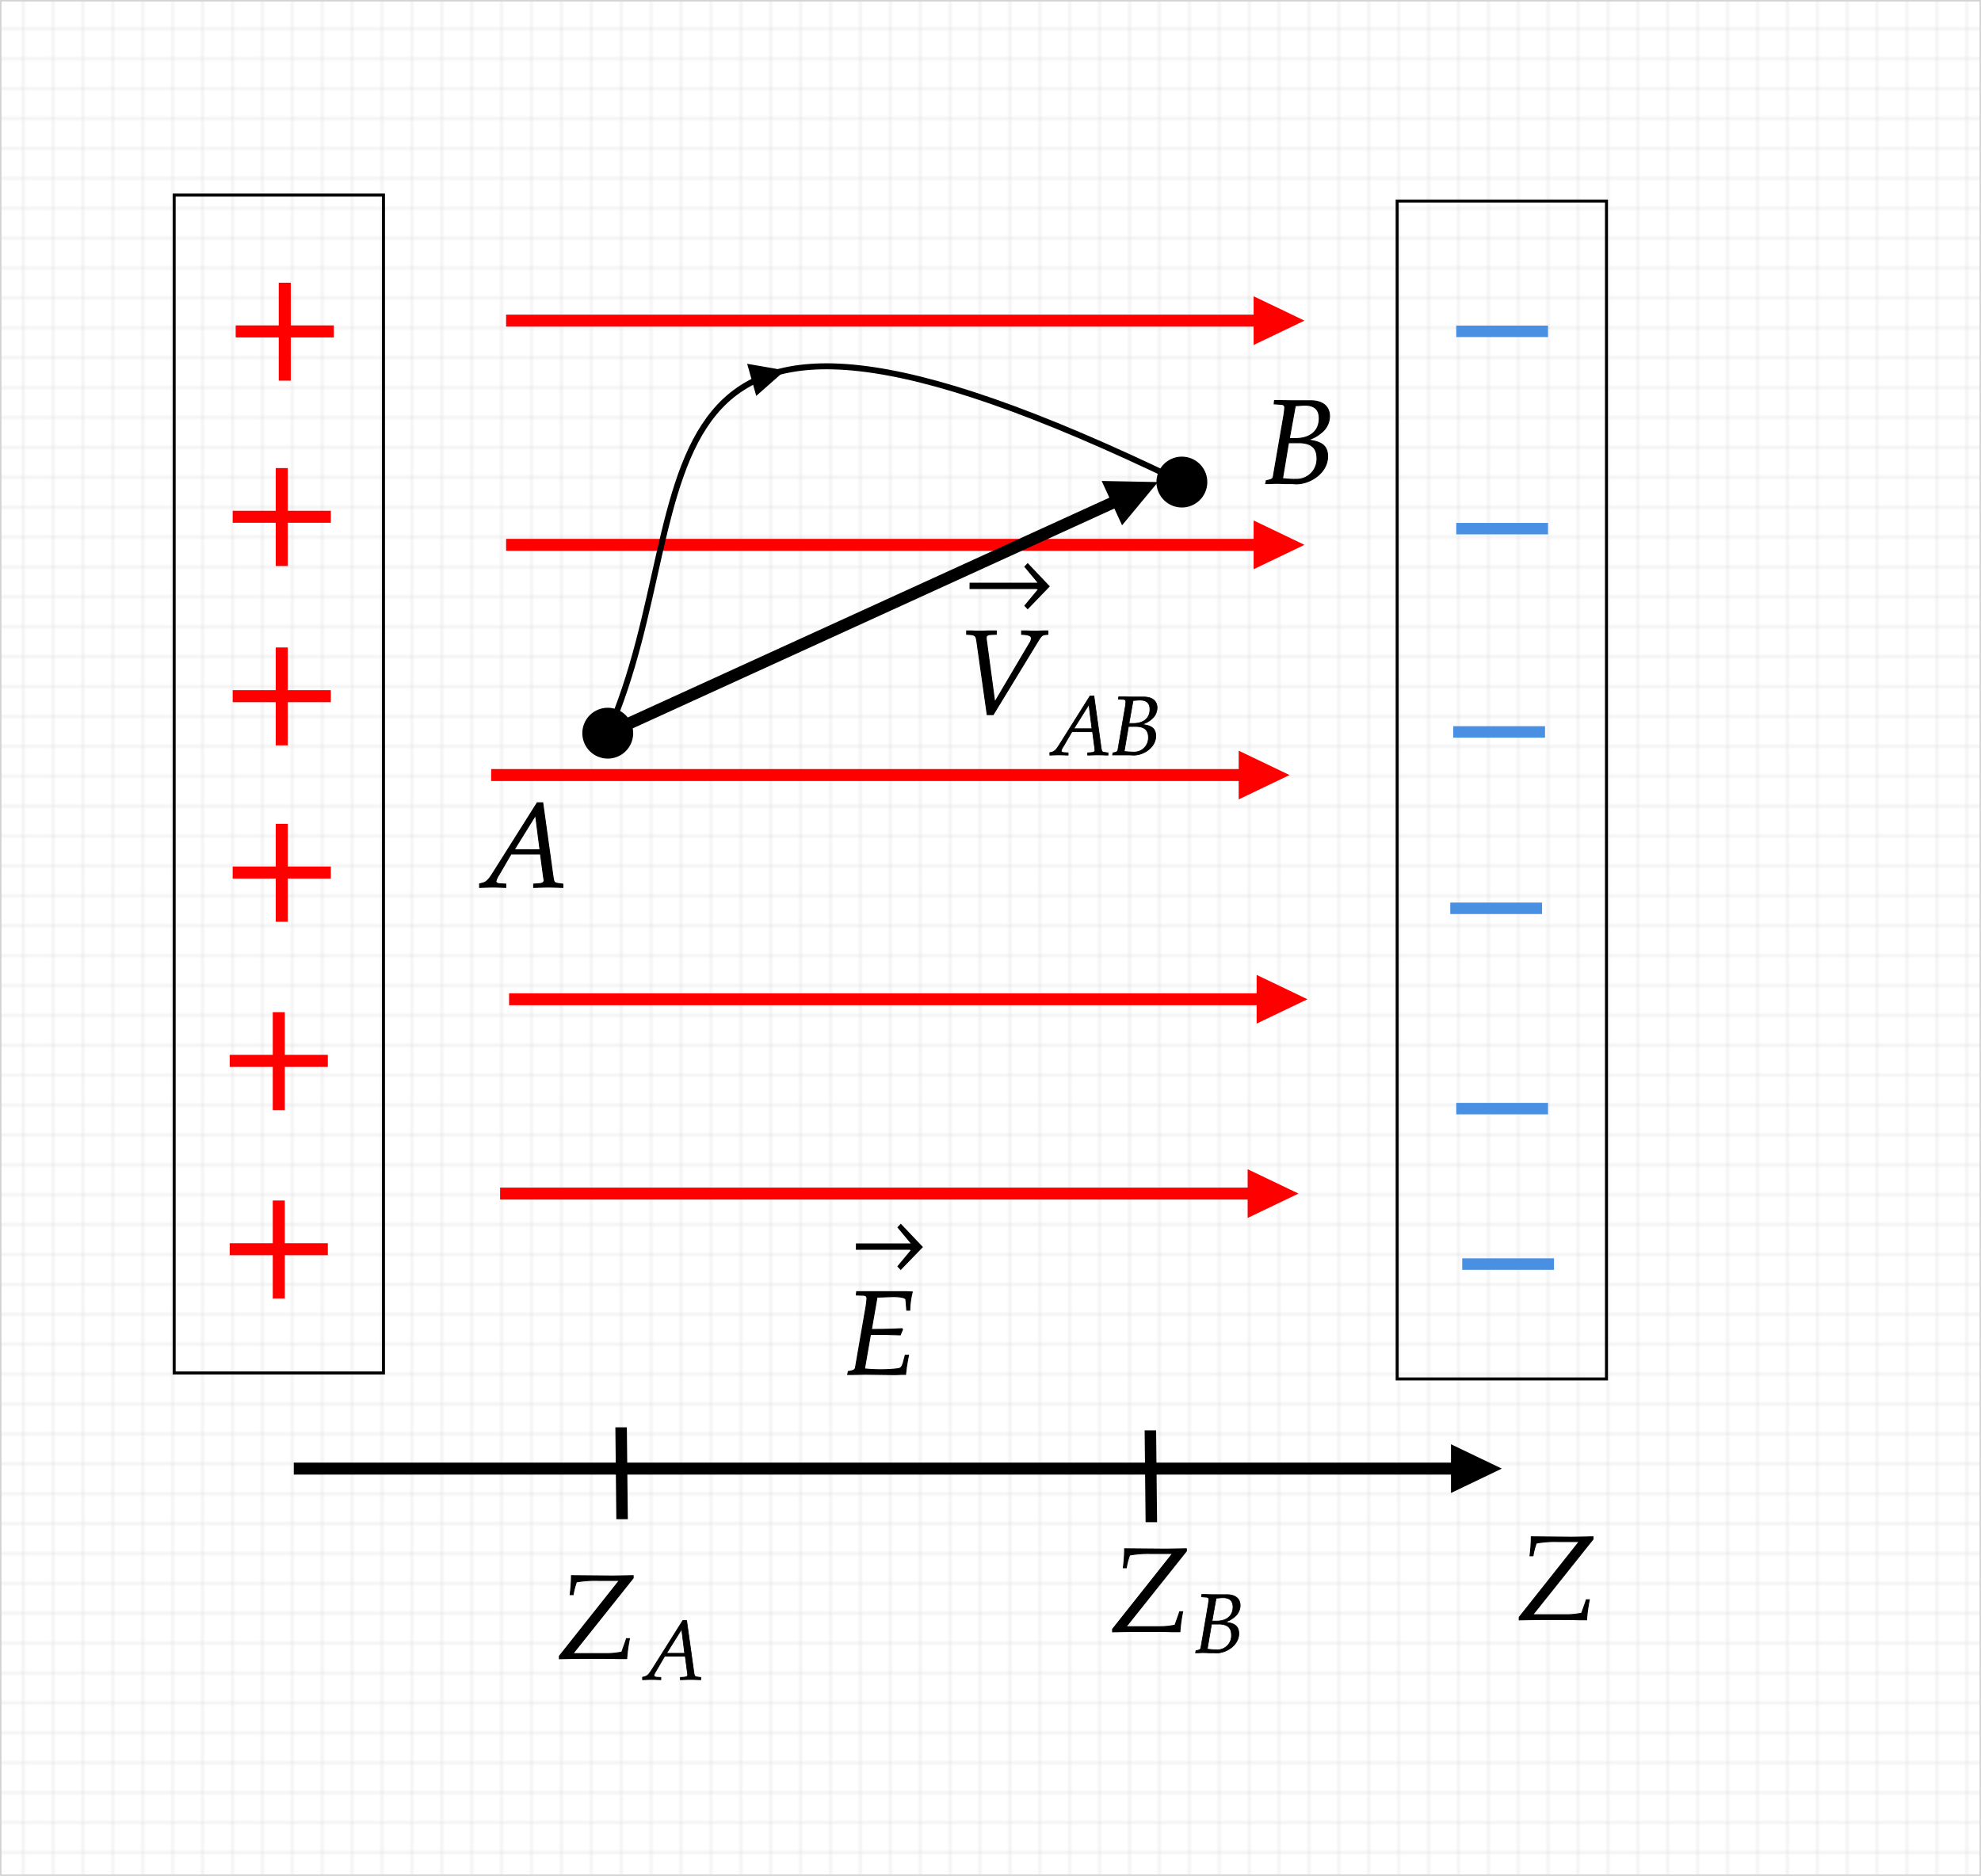 <svg id="Livello_1" data-name="Livello 1" xmlns="http://www.w3.org/2000/svg" xmlns:xlink="http://www.w3.org/1999/xlink" width="662.5" height="627.5" viewBox="0 0 662.5 627.5">
  <defs>
    <style>
      .cls-1, .cls-2, .cls-4, .cls-6, .cls-7, .cls-9 {
        fill: none;
      }

      .cls-2, .cls-3 {
        stroke: #d3d3d3;
        stroke-width: 0.5px;
      }

      .cls-3 {
        fill: url(#_.4169564083222199);
      }

      .cls-10, .cls-4 {
        stroke: red;
      }

      .cls-4, .cls-7 {
        stroke-width: 4px;
      }

      .cls-10, .cls-5 {
        fill: red;
      }

      .cls-11, .cls-12, .cls-14, .cls-6, .cls-7, .cls-8, .cls-9 {
        stroke: #000;
      }

      .cls-9 {
        stroke-width: 2px;
      }

      .cls-10, .cls-11, .cls-12, .cls-13, .cls-14 {
        stroke-miterlimit: 10;
      }

      .cls-10, .cls-13 {
        stroke-width: 0.48px;
      }

      .cls-11 {
        stroke-width: 0.32px;
      }

      .cls-12 {
        stroke-width: 0.22px;
      }

      .cls-13 {
        fill: #4a90e2;
        stroke: #4a90e2;
      }

      .cls-14 {
        stroke-width: 0.48px;
      }
    </style>
    <pattern id="_.4169564083222199" data-name=".4169564083222199" width="10" height="10" patternTransform="matrix(1, 0, 0, -1, -2.75, 849.14)" patternUnits="userSpaceOnUse" viewBox="0 0 10 10">
      <rect class="cls-1" width="10" height="10"/>
      <path class="cls-2" d="M10,10H0V0"/>
    </pattern>
  </defs>
  <rect class="cls-3" x="0.25" y="0.25" width="662" height="627"/>
  <g>
    <g>
      <path class="cls-4" d="M169,182H430" transform="translate(0.25 0.25)"/>
      <path class="cls-5" d="M419,190.15,436,182l-17-8.15Z" transform="translate(0.25 0.25)"/>
    </g>
    <path class="cls-6" d="M467,67h70V461H467Z" transform="translate(0.25 0.25)"/>
    <path class="cls-6" d="M58,65h70V459H58Z" transform="translate(0.25 0.25)"/>
    <g>
      <path class="cls-7" d="M98,491H496" transform="translate(0.25 0.25)"/>
      <path d="M485,499.15,502,491l-17-8.15Z" transform="translate(0.25 0.25)"/>
    </g>
    <g>
      <path class="cls-4" d="M167,399H428" transform="translate(0.25 0.25)"/>
      <path class="cls-5" d="M417,407.15,434,399l-17-8.15Z" transform="translate(0.25 0.25)"/>
    </g>
    <path class="cls-8" d="M195,245a8,8,0,1,1,8,8A8,8,0,0,1,195,245Z" transform="translate(0.25 0.25)"/>
    <path class="cls-8" d="M387,161a8,8,0,1,1,8,8A8,8,0,0,1,387,161Z" transform="translate(0.25 0.25)"/>
    <g>
      <path class="cls-7" d="M203,245l178.54-81.51" transform="translate(0.25 0.25)"/>
      <path d="M375,175.46,387,161l-18.82-.37Z" transform="translate(0.25 0.25)"/>
    </g>
    <g>
      <path class="cls-9" d="M203,245c35-79-4-179,192-84" transform="translate(0.25 0.25)"/>
      <path d="M252.66,132.18l9.65-8.53-12.69-2.21Z" transform="translate(0.25 0.25)"/>
    </g>
    <g>
      <path class="cls-4" d="M170,334H431" transform="translate(0.25 0.25)"/>
      <path class="cls-5" d="M420,342.15,437,334l-17-8.15Z" transform="translate(0.25 0.25)"/>
    </g>
    <g>
      <path class="cls-4" d="M169,107H430" transform="translate(0.25 0.25)"/>
      <path class="cls-5" d="M419,115.15,436,107l-17-8.15Z" transform="translate(0.25 0.25)"/>
    </g>
    <g>
      <path class="cls-4" d="M164,259H425" transform="translate(0.25 0.25)"/>
      <path class="cls-5" d="M414,267.15,431,259l-17-8.15Z" transform="translate(0.25 0.25)"/>
    </g>
  </g>
  <path class="cls-10" d="M109.15,419.38v-3.54H94.75V401.56H91.21v14.28H76.81v3.54h14.4v14.46h3.54V419.38Z" transform="translate(0.25 0.25)"/>
  <g>
    <g>
      <path class="cls-11" d="M332.42,234.63l-2.84-21.12c-.08-.88.08-1.48,1.68-1.52l1.68-.08v-1.12l-1.64,0c-1.48,0-2.6.08-3.32.08s-1.84,0-3.32-.08l-1.64,0v1.12l1,.08c1.76.12,2.08.44,2.36,1.92l3.52,24.88h2L347,214c1-1.6,1.32-1.88,2.48-2l.72-.08v-1.12l-1.2,0c-1.08,0-2,.08-2.64.08-.4,0-1.48,0-3.12-.08l-1.84,0v1.12l1,.08c1.52.12,2.28.52,2.28,1.28a3.28,3.28,0,0,1-.64,1.68Z" transform="translate(0.25 0.25)"/>
      <path d="M350.85,195.89l-7.42-7.81-1.15,1.22,4.54,5.47h-.36v2.12h.36l-4.54,5.47,1.15,1.22Zm-26.87.9h25.79v-2.12H324Z" transform="translate(0.25 0.25)"/>
    </g>
    <path class="cls-12" d="M365.92,250.73c0,.44-.42.7-1.2.75l-1.23.09v.78c2.85-.08,2.85-.08,3.41-.08s.56,0,3.42.08v-.78l-.73-.09c-1.32-.19-1.34-.19-1.57-1.45l-2.43-17.5H364.3l-10.45,16.6c-1,1.57-1.51,2-2.46,2.24l-.56.14v.84c2.58-.08,2.58-.08,3.14-.08s.58,0,3,.08v-.78l-1.45-.09c-.45,0-.87-.28-.87-.53a4.45,4.45,0,0,1,.73-1.54l2.85-4.9h6.89l.7,5.26v.09A5.33,5.33,0,0,1,365.92,250.73Zm-2-15.29,1,8.06h-6.05Zm22.35,10.47c0-3.08-2.35-3.53-4.65-3.86a7.88,7.88,0,0,0,3.16-1.68,5,5,0,0,0,1.94-3.84c0-2.3-1.63-3.64-4.43-3.64-.05,0-.33,0-.75,0l-1.77,0c-.33,0-1.34,0-1.68,0l-2.77-.05-1.46,0-.08.78,1.48.06c.68,0,1,.25,1,.76a17.14,17.14,0,0,1-.25,2.12l-2.43,14.12c-.12.5-.45.7-1.63.89l-.14.73,1,0c.75,0,1.17,0,1.51,0l1.76,0,1,0,.56,0,1.12.05C382.05,252.43,386.28,249.83,386.28,245.91Zm-10.56,5.21,1.43-8.37h2.38c2.88,0,4.28,1.17,4.28,3.61a4.73,4.73,0,0,1-4.84,4.95C377.46,251.31,376.87,251.2,375.72,251.12Zm5.21-17.19c2.27,0,3.39,1,3.39,3.1,0,2.94-2.07,4.71-5.55,4.71h-1.45l1.37-7.67C379.14,234.07,380.29,233.93,380.93,233.93Z" transform="translate(0.25 0.25)"/>
  </g>
  <path class="cls-11" d="M181.7,294.28c0,.64-.6,1-1.72,1.08l-1.76.12v1.12c4.08-.12,4.08-.12,4.88-.12s.8,0,4.88.12v-1.12l-1-.12c-1.88-.28-1.92-.28-2.24-2.08l-3.48-25h-1.84L164.46,292c-1.44,2.24-2.16,2.88-3.52,3.2l-.8.2v1.2c3.68-.12,3.68-.12,4.48-.12s.84,0,4.28.12v-1.12l-2.08-.12c-.64,0-1.24-.4-1.24-.76a6.57,6.57,0,0,1,1-2.2l4.08-7h9.84l1,7.52V293A7.8,7.8,0,0,1,181.7,294.28Zm-2.84-21.84L180.34,284H171.7Z" transform="translate(0.25 0.25)"/>
  <path class="cls-11" d="M443.74,152.4c0-4.4-3.36-5-6.64-5.52a11.34,11.34,0,0,0,4.52-2.4,7.08,7.08,0,0,0,2.76-5.48c0-3.28-2.32-5.2-6.32-5.2-.08,0-.48,0-1.08,0l-2.52,0c-.48,0-1.92,0-2.4,0-.76,0-2,0-4-.08l-2.08,0-.12,1.12L428,135c1,0,1.4.36,1.4,1.08a24.69,24.69,0,0,1-.36,3l-3.48,20.16c-.16.72-.64,1-2.32,1.28l-.2,1,1.48,0c1.08-.08,1.68-.08,2.16-.08s1.48,0,2.52.08l1.48,0,.8,0c.76,0,1.28.08,1.6.08C437.7,161.72,443.74,158,443.74,152.4Zm-15.08,7.44,2-12h3.4c4.12,0,6.12,1.68,6.12,5.16a6.77,6.77,0,0,1-6.92,7.08C431.14,160.12,430.3,160,428.66,159.84Zm7.44-24.56c3.24,0,4.84,1.44,4.84,4.44,0,4.2-3,6.72-7.92,6.72h-2.08l2-11C433.54,135.48,435.18,135.28,436.1,135.28Z" transform="translate(0.25 0.25)"/>
  <g>
    <path class="cls-11" d="M186.82,554.6c3.84-.08,6.16-.12,9.64-.12,3.12,0,7.8,0,10.24.08l2.64,0a52.69,52.69,0,0,1,.92-6.68h-1l-.28.88-1.28,3.6a24.61,24.61,0,0,1-5.08.52H191.34L211.5,527.6v-.8l-6.48.12h-1l-13.16-.12a53.94,53.94,0,0,1-.44,6.36h1a21.67,21.67,0,0,1,.84-3.44l.24-.8a35.35,35.35,0,0,1,7.2-.52h7.2l-20.08,25.32Z" transform="translate(0.25 0.25)"/>
    <path class="cls-12" d="M229.72,560c0,.45-.42.7-1.2.76l-1.24.08v.78c2.86-.08,2.86-.08,3.42-.08s.56,0,3.42.08v-.78l-.73-.08c-1.32-.2-1.35-.2-1.57-1.46l-2.44-17.5H228.1l-10.45,16.6c-1,1.57-1.51,2-2.46,2.24l-.56.14v.84c2.57-.08,2.57-.08,3.13-.08s.59,0,3,.08v-.78l-1.46-.08c-.44,0-.86-.28-.86-.54a4.63,4.63,0,0,1,.72-1.54l2.86-4.9h6.89l.7,5.27v.08A5.72,5.72,0,0,1,229.72,560Zm-2-15.29,1,8.07h-6.05Z" transform="translate(0.25 0.25)"/>
  </g>
  <g>
    <path class="cls-11" d="M371.82,545.6c3.84-.08,6.16-.12,9.64-.12,3.12,0,7.8,0,10.24.08l2.64,0a52.69,52.69,0,0,1,.92-6.68h-1l-.28.88-1.28,3.6a24.61,24.61,0,0,1-5.08.52H376.34L396.5,518.6v-.8l-6.48.12h-1l-13.16-.12a53.94,53.94,0,0,1-.44,6.36h1a21.67,21.67,0,0,1,.84-3.44l.24-.8a35.35,35.35,0,0,1,7.2-.52h7.2l-20.08,25.32Z" transform="translate(0.25 0.25)"/>
    <path class="cls-12" d="M414.05,546.17c0-3.08-2.35-3.52-4.65-3.86a7.88,7.88,0,0,0,3.16-1.68,5,5,0,0,0,1.94-3.83c0-2.3-1.63-3.64-4.43-3.64l-.75,0-1.77,0c-.33,0-1.34,0-1.68,0-.53,0-1.4,0-2.77-.06l-1.46,0-.08.78L403,534c.68,0,1,.25,1,.75a17.26,17.26,0,0,1-.25,2.13L401.34,551c-.12.5-.45.7-1.63.9l-.14.72,1,0c.75-.06,1.17-.06,1.51-.06s1,0,1.76.06l1,0,.56,0c.53,0,.9.06,1.12.06C409.82,552.7,414.05,550.09,414.05,546.17Zm-10.56,5.21,1.43-8.37h2.38c2.88,0,4.28,1.18,4.28,3.61a4.73,4.73,0,0,1-4.84,5A31.38,31.38,0,0,1,403.49,551.38Zm5.21-17.19c2.27,0,3.39,1,3.39,3.11,0,2.94-2.07,4.7-5.55,4.7h-1.45l1.37-7.67C406.91,534.33,408.06,534.19,408.7,534.19Z" transform="translate(0.25 0.25)"/>
  </g>
  <path class="cls-11" d="M507.82,541.6c3.84-.08,6.16-.12,9.64-.12,3.12,0,7.8,0,10.24.08l2.64,0a52.69,52.69,0,0,1,.92-6.68h-1l-.28.88-1.28,3.6a24.61,24.61,0,0,1-5.08.52H512.34L532.5,514.6v-.8l-6.48.12h-1l-13.16-.12a53.94,53.94,0,0,1-.44,6.36h1a21.67,21.67,0,0,1,.84-3.44l.24-.8a35.35,35.35,0,0,1,7.2-.52h7.2l-20.08,25.32Z" transform="translate(0.25 0.25)"/>
  <path class="cls-13" d="M519.21,424.26V420.9H489v3.36Z" transform="translate(0.25 0.25)"/>
  <g>
    <path class="cls-11" d="M290.86,446.11h4.68l5.28.16.76-1.8-.16-.28c-3.24.16-5.64.24-8.76.24h-1.48l1.88-10.8c1.28,0,4.6-.16,5.48-.16,2.48,0,4.12.36,4.16,1L303,438h1a27,27,0,0,1,.84-6.08c-.84-.08-2-.12-2.76-.12-.12,0-.56,0-1.52,0l-4.8,0c-.36,0-7.32,0-7.72,0l-1.8,0-.12,1.12,2.16.08c1,0,1.4.36,1.4,1.08a24.69,24.69,0,0,1-.36,3l-3.48,20.16c-.16.72-.64,1-2.4,1.28l-.2,1,1.64,0c1.24,0,3.72-.08,4.52-.08l9,.12c.56,0,1.56,0,2.88-.08l1.32,0,.16-1.44c.08-.8.28-2,.64-4l.2-1H302.5l-.64,2.4c-.4,1.44-.76,1.92-1.64,2.12a46.29,46.29,0,0,1-5.88.36,53.7,53.7,0,0,1-5.48-.28Z" transform="translate(0.25 0.25)"/>
    <path d="M308.41,416.89,301,409.08l-1.15,1.22,4.54,5.47H304v2.12h.36l-4.54,5.47,1.15,1.22Zm-22.43.9h21.35v-2.12H286Z" transform="translate(0.25 0.25)"/>
  </g>
  <path class="cls-14" d="M209.15,477.44l-3.36,0,.32,30.24,3.36,0Z" transform="translate(0.25 0.25)"/>
  <path class="cls-14" d="M386.15,478.44l-3.36,0,.32,30.24,3.36,0Z" transform="translate(0.25 0.25)"/>
  <path class="cls-10" d="M109.15,356.38v-3.54H94.75V338.56H91.21v14.28H76.81v3.54h14.4v14.46h3.54V356.38Z" transform="translate(0.25 0.25)"/>
  <path class="cls-10" d="M110.15,293.38v-3.54H95.75V275.56H92.21v14.28H77.81v3.54h14.4v14.46h3.54V293.38Z" transform="translate(0.25 0.25)"/>
  <path class="cls-10" d="M110.15,234.38v-3.54H95.75V216.56H92.21v14.28H77.81v3.54h14.4v14.46h3.54V234.38Z" transform="translate(0.25 0.25)"/>
  <path class="cls-10" d="M110.15,174.38v-3.54H95.75V156.56H92.21v14.28H77.81v3.54h14.4v14.46h3.54V174.38Z" transform="translate(0.25 0.25)"/>
  <path class="cls-10" d="M111.15,112.38v-3.54H96.75V94.56H93.21v14.28H78.81v3.54h14.4v14.46h3.54V112.38Z" transform="translate(0.25 0.25)"/>
  <path class="cls-13" d="M517.21,372.26V368.9H487v3.36Z" transform="translate(0.25 0.25)"/>
  <path class="cls-13" d="M515.21,305.26V301.9H485v3.36Z" transform="translate(0.25 0.25)"/>
  <path class="cls-13" d="M516.21,246.26V242.9H486v3.36Z" transform="translate(0.25 0.25)"/>
  <path class="cls-13" d="M517.21,178.26V174.9H487v3.36Z" transform="translate(0.25 0.25)"/>
  <path class="cls-13" d="M517.21,112.26V108.9H487v3.36Z" transform="translate(0.25 0.25)"/>
</svg>
